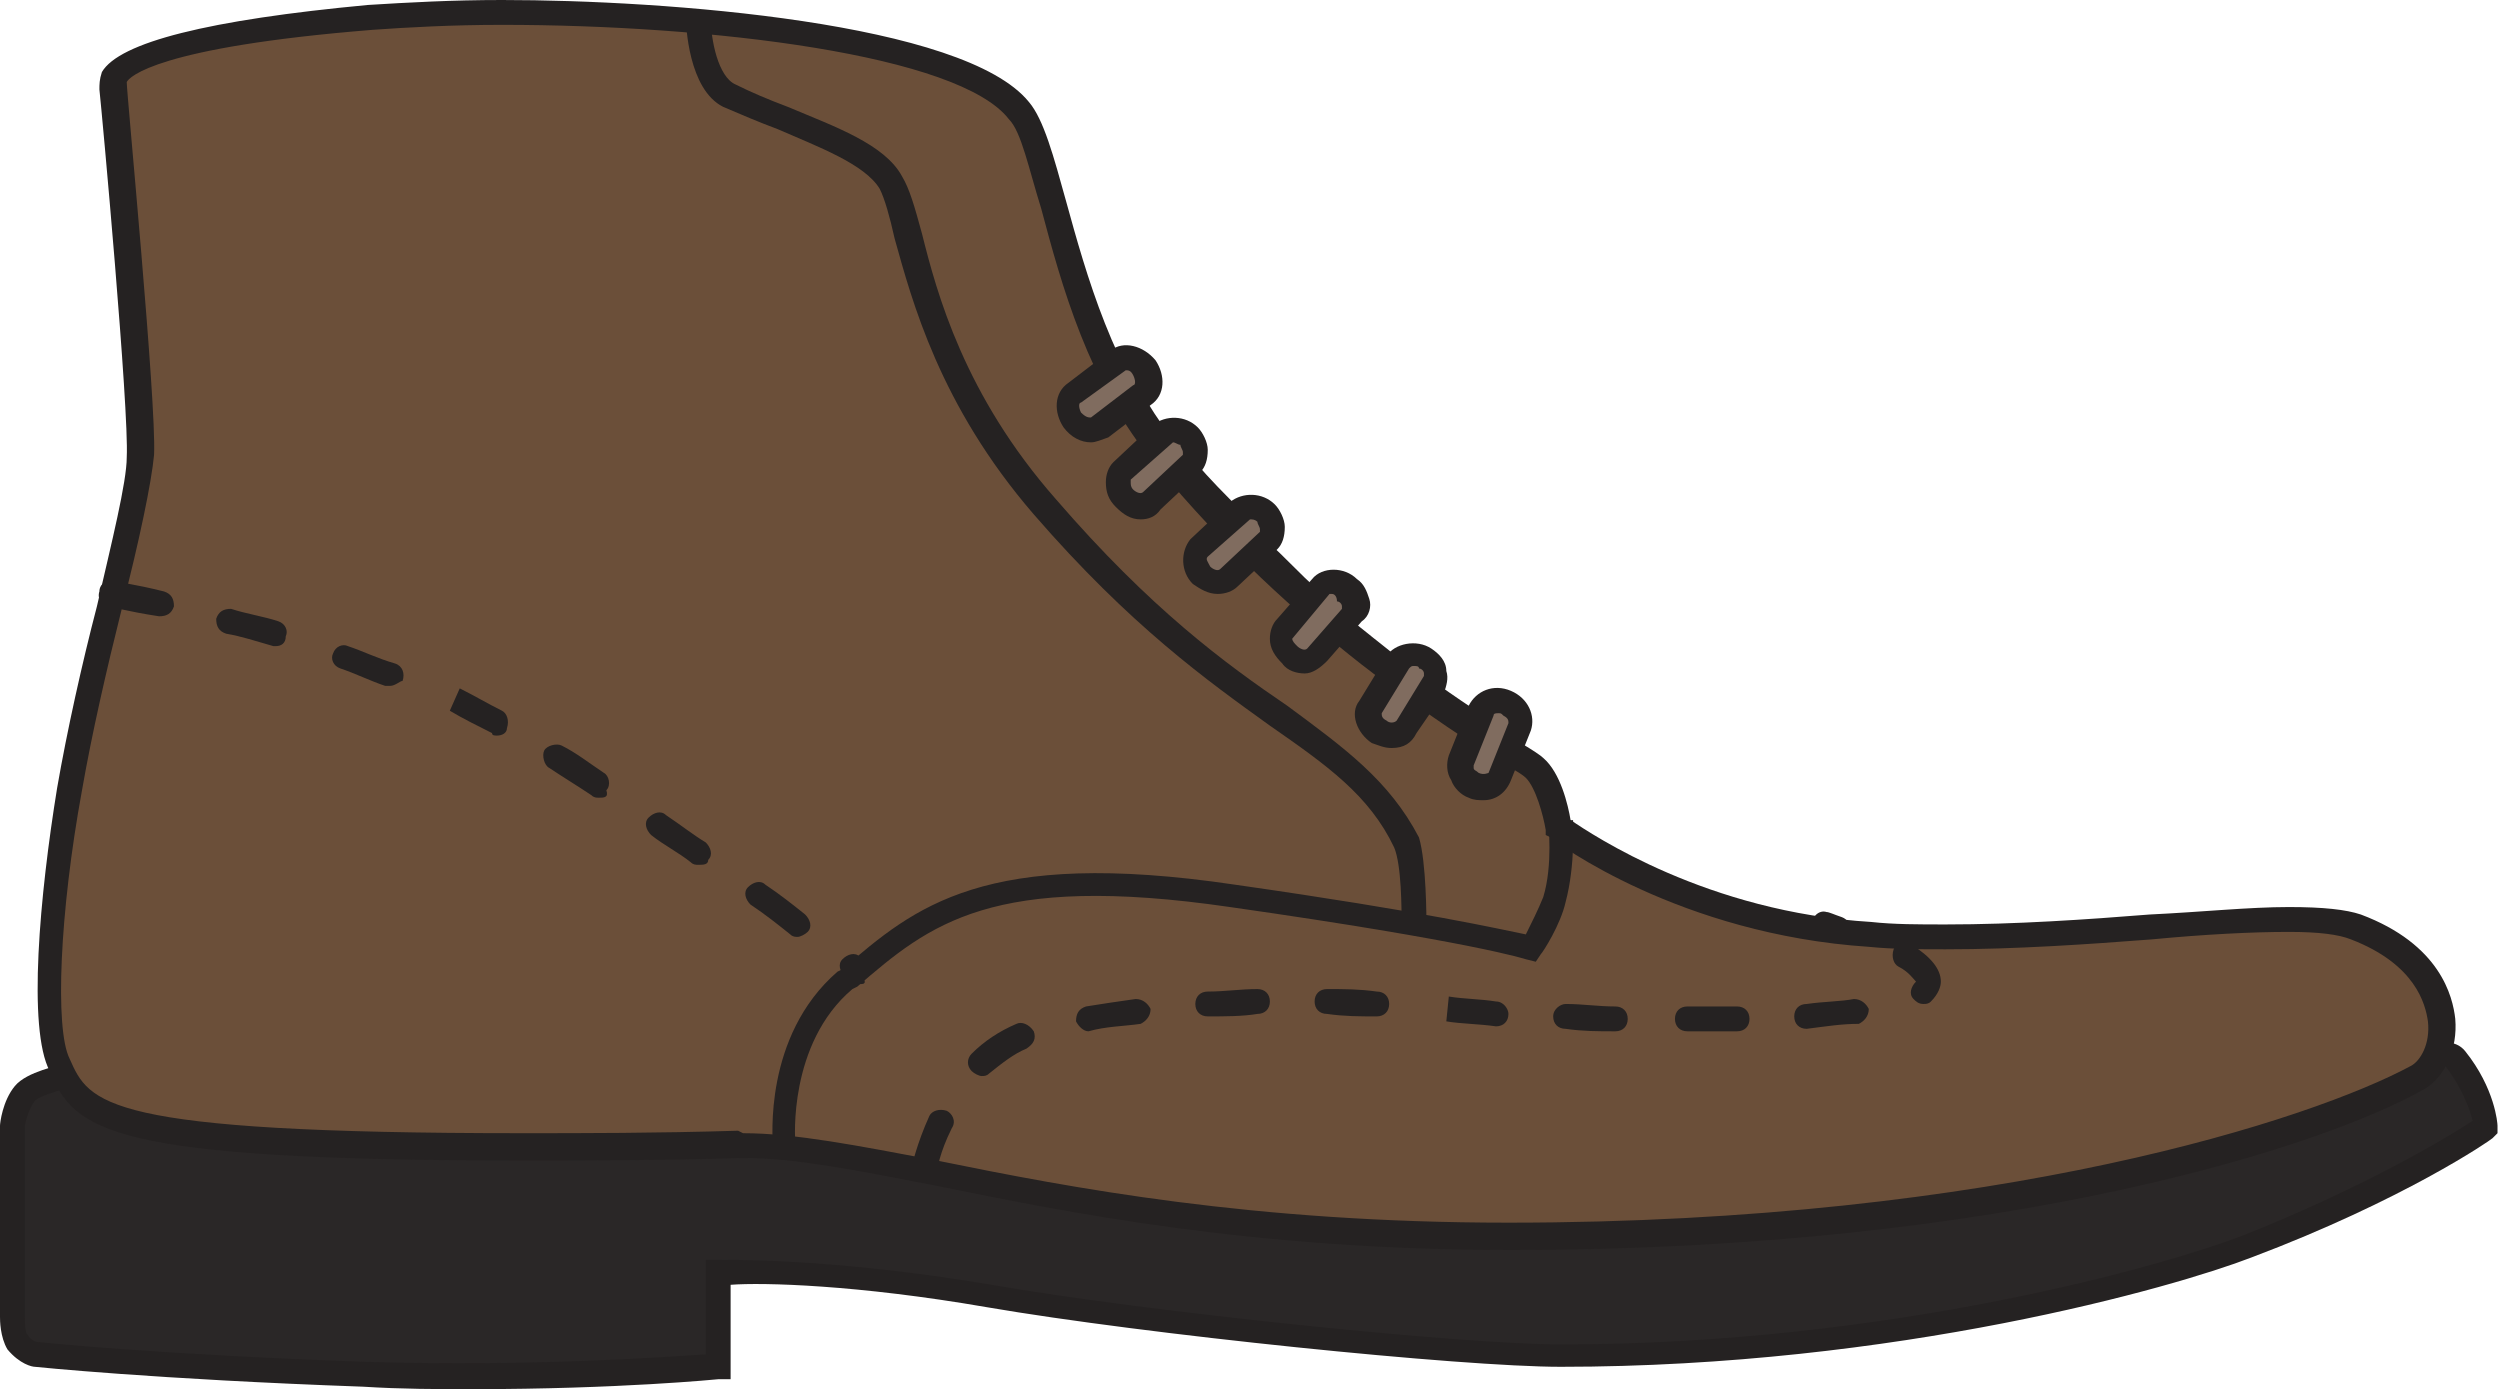 <?xml version="1.0" encoding="utf-8"?>
<!-- Generator: Adobe Illustrator 18.1.0, SVG Export Plug-In . SVG Version: 6.00 Build 0)  -->
<!DOCTYPE svg PUBLIC "-//W3C//DTD SVG 1.1//EN" "http://www.w3.org/Graphics/SVG/1.1/DTD/svg11.dtd">
<svg version="1.1" xmlns="http://www.w3.org/2000/svg" xmlns:xlink="http://www.w3.org/1999/xlink" x="0px" y="0px"
	 viewBox="0 0 100.6 55.9" enable-background="new 0 0 100.6 55.9" xml:space="preserve">
<g id="Слой_6" display="none">
	<rect id="XMLID_2_" x="-320.3" y="-127.8" display="inline" fill="#4891C2" width="1220.5" height="801.9"/>
</g>
<g id="Слой_5">
	<g>
		<g id="XMLID_41_">
			<path fill="#2A2727" d="M2.6,43.3c0,0-1.2,0.2-1.6,0.7c-0.4,0.5-0.5,1.3-0.5,1.3V53c0,0,0,0.6,0.2,1c0.3,0.5,0.7,0.5,0.7,0.5
				s4.7,0.5,13.3,0.8C23,55.6,28.9,55,28.9,55v-3.8c0,0,4.3-0.2,10.9,0.9s19.1,2.4,23,2.4c13.3,0,24.4-3.2,27.7-4.4
				c6.1-2.4,9.6-4.8,9.6-4.8s-0.1-1.3-1.2-2.7c-0.3-0.4-0.9,0-0.9,0"/>
			<path fill="#252222" d="M19,55.9c-1.4,0-2.8,0-4.4-0.1C6.2,55.5,1.4,55,1.4,55c-0.1,0-0.6-0.1-1.1-0.7C0,53.8,0,53.1,0,53v-7.7
				c0-0.1,0.1-1,0.6-1.6c0.5-0.6,1.8-0.8,1.9-0.9l0.2,1c-0.4,0.1-1.1,0.3-1.3,0.5c-0.3,0.4-0.4,1-0.4,1L1,53c0,0.2,0,0.6,0.1,0.7
				C1.3,54,1.5,54,1.5,54l0,0c0,0,4.7,0.5,13.2,0.8c6.8,0.2,12.1-0.2,13.7-0.3v-3.8l0.5,0c0.2,0,4.5-0.1,11,1
				c6.3,1.1,19,2.4,22.9,2.4c13.3,0,24.4-3.2,27.5-4.4c5-2,8.3-4,9.2-4.6c-0.1-0.4-0.4-1.3-1.1-2.2c0,0-0.2,0.1-0.3,0.1l-0.5-0.8
				c0.5-0.3,1.2-0.4,1.6,0.1c1.2,1.5,1.3,2.9,1.3,3l0,0.3l-0.2,0.2c-0.1,0.1-3.6,2.5-9.7,4.8C87.5,51.8,76.3,55,62.8,55
				c-4,0-16.7-1.3-23.1-2.4c-5.2-0.9-9-1-10.3-0.9v3.8l-0.5,0C28.9,55.5,24.9,55.9,19,55.9z"/>
		</g>
		<g id="XMLID_20_">
			<path fill="#6B4F39" d="M2.3,42.9C1.7,41.4,2,36.5,2.8,31.8C3.6,27,5.5,20.4,5.7,18.3C5.8,16.3,4.6,3.4,4.6,3.4S3.7,1.7,14.9,0.7
				c7.4-0.6,23.2,0.2,26.1,3.7c1.5,1.8,1.8,8.9,5.9,13.9c6.7,8,14.2,12,14.9,12.6c0.7,0.6,1,2.4,1,2.4s5,3.8,12.5,4.3
				c7.5,0.5,17-1.2,19.5-0.2c4.3,1.6,3.9,5.3,2.5,6.1c-4.2,2.4-16.9,6.4-36.5,6.4c-16.6,0-25.5-3.8-31.1-3.7
				C4.6,46.6,3.4,45.4,2.3,42.9z"/>
			<path fill="#252222" d="M60.8,50.3L60.8,50.3c-10.4,0-17.8-1.5-23.2-2.6c-3.1-0.6-5.6-1.1-7.6-1.1l-0.2,0
				c-3.3,0.1-6.2,0.1-8.7,0.1c-16.8,0-18.1-1.2-19.1-3.6C1.1,41.4,1.6,36,2.3,31.7c0.4-2.3,1-5,1.6-7.3c0.6-2.6,1.2-5,1.2-6
				c0.1-1.9-1-13.9-1.1-14.8c0-0.2,0-0.4,0.1-0.7c0.7-1.2,4.3-2.1,10.7-2.7C16.4,0.1,18.2,0,20.2,0c6.6,0,18.6,0.9,21.2,4.1
				c0.6,0.7,1,2.2,1.5,4c0.8,2.9,1.9,6.9,4.4,9.9c5.6,6.7,11.6,10.5,13.9,11.9c0.5,0.3,0.8,0.5,0.9,0.6c0.7,0.6,1,1.9,1.1,2.5
				c0.9,0.6,5.5,3.7,12.1,4.1c0.9,0.1,1.9,0.1,3,0.1c2.8,0,5.7-0.2,8.2-0.4c2.1-0.1,4-0.3,5.6-0.3c1.4,0,2.3,0.1,2.9,0.3
				c3.2,1.2,3.7,3.3,3.8,4.2c0.1,1.2-0.4,2.3-1.2,2.8C93.6,46.1,80.8,50.3,60.8,50.3z M29.9,45.6c2.1,0,4.6,0.5,7.8,1.1
				c5.4,1.1,12.7,2.5,23,2.5l0,0.5v-0.5c19.8,0,32.4-4.2,36.3-6.3c0.4-0.2,0.8-0.9,0.7-1.8c-0.1-0.7-0.5-2.3-3.1-3.3
				c-0.5-0.2-1.3-0.3-2.5-0.3c-1.5,0-3.4,0.1-5.5,0.3c-2.6,0.2-5.5,0.4-8.3,0.4c-1.1,0-2.1,0-3.1-0.1c-7.6-0.5-12.6-4.2-12.8-4.4
				l-0.2-0.1l0-0.2c-0.1-0.6-0.4-1.7-0.8-2.1c-0.1-0.1-0.4-0.3-0.8-0.5c-2.3-1.5-8.5-5.3-14.1-12.1c-2.7-3.2-3.8-7.3-4.6-10.3
				c-0.5-1.6-0.8-3.1-1.3-3.6C38.6,2.2,28.6,1,20.2,1c-2,0-3.8,0.1-5.2,0.2C6.3,1.9,5.2,3.1,5.1,3.3l0,0c0,0.5,1.2,12.9,1.1,15
				c-0.1,1.1-0.6,3.5-1.3,6.2c-0.6,2.4-1.2,5-1.6,7.3c-0.9,4.9-1.1,9.6-0.5,10.8c0.8,1.8,1.3,3,18.2,3c2.5,0,5.4,0,8.7-0.1
				L29.9,45.6z"/>
		</g>
		<g id="XMLID_18_">
			<g id="XMLID_48_">
				<path fill="#6B4F39" d="M57.5,27.9c0.7,0.5,1.4,0.9,1.9,1.3"/>
				<path fill="#252222" d="M59.1,29.6c-0.6-0.4-1.2-0.8-1.9-1.3l0.6-0.8c0.7,0.5,1.3,0.9,1.9,1.3L59.1,29.6z"/>
			</g>
			<g id="XMLID_47_">
				<path fill="#6B4F39" d="M54,25.2c0.7,0.6,1.5,1.2,2.2,1.7"/>
				<path fill="#252222" d="M55.8,27.3c-0.7-0.5-1.4-1.1-2.2-1.7l0.6-0.8c0.7,0.6,1.5,1.2,2.1,1.7L55.8,27.3z"/>
			</g>
			<g id="XMLID_46_">
				<path fill="#6B4F39" d="M50.6,22.1c0.7,0.7,1.4,1.3,2.1,1.9"/>
				<path fill="#252222" d="M52.4,24.4c-0.7-0.6-1.4-1.3-2.1-1.9l0.7-0.7c0.7,0.6,1.3,1.3,2,1.9L52.4,24.4z"/>
			</g>
			<g id="XMLID_45_">
				<path fill="#6B4F39" d="M47.7,19c0.6,0.7,1.2,1.3,1.8,2"/>
				<path fill="#252222" d="M49.1,21.3c-0.6-0.6-1.2-1.3-1.8-2l0.8-0.7c0.6,0.7,1.2,1.3,1.8,1.9L49.1,21.3z"/>
			</g>
			<g id="XMLID_44_">
				<path fill="#6B4F39" d="M45.6,16.2c0.3,0.5,0.6,1,1,1.5"/>
				<path fill="#252222" d="M46.2,18c-0.4-0.5-0.7-1-1.1-1.6l0.9-0.5c0.3,0.5,0.6,1,1,1.5L46.2,18z"/>
			</g>
			<g id="XMLID_42_">
				<path fill="#252222" d="M31.1,46.1c0-0.2-0.4-4.4,2.6-7l0.2-0.1c2.9-2.5,5.7-4.9,15.8-3.4c7.7,1.1,10.7,1.8,11.7,2
					c0.2-0.4,0.5-1,0.7-1.5c0.4-1.3,0.2-3,0.2-3l1-0.1c0,0.1,0.1,1.8-0.3,3.3c-0.2,0.9-0.9,2-1,2.1l-0.2,0.3l-0.4-0.1
					c0,0-2.1-0.7-11.9-2.1c-9.6-1.4-12.1,0.7-15,3.2l-0.2,0.1c-2.6,2.2-2.3,6.1-2.3,6.1L31.1,46.1z"/>
			</g>
			<g id="XMLID_40_">
				<path fill="#806C5F" d="M56.6,29.3c-0.2,0.3-0.7,0.4-1.1,0.1l0,0c-0.4-0.2-0.5-0.7-0.3-1l1.1-1.8c0.2-0.3,0.7-0.4,1.1-0.1l0,0
					c0.4,0.2,0.6,0.7,0.3,1L56.6,29.3z"/>
				<path fill="#252222" d="M56,30.1c-0.3,0-0.5-0.1-0.8-0.2c-0.6-0.4-0.9-1.2-0.5-1.7l1.1-1.8c0.3-0.5,1.2-0.7,1.8-0.3
					c0.3,0.2,0.6,0.5,0.6,0.9c0.1,0.3,0,0.6-0.1,0.9L57,29.5C56.8,29.9,56.5,30.1,56,30.1z M56.9,26.8c-0.1,0-0.1,0-0.2,0.1
					l-1.1,1.8c0,0.1,0,0.2,0.2,0.3c0.1,0.1,0.3,0.1,0.4,0l1.1-1.8c0,0,0-0.1,0-0.1c0-0.1-0.1-0.2-0.2-0.2
					C57.1,26.8,57,26.8,56.9,26.8z"/>
			</g>
			<g id="XMLID_39_">
				<path fill="#806C5F" d="M60.4,31.3c-0.2,0.4-0.6,0.5-1,0.3l0,0c-0.4-0.2-0.7-0.6-0.5-1l0.8-2c0.2-0.4,0.6-0.5,1-0.3l0,0
					c0.4,0.2,0.7,0.6,0.5,1L60.4,31.3z"/>
				<path fill="#252222" d="M59.7,32.2c-0.2,0-0.4,0-0.6-0.1c-0.3-0.1-0.6-0.4-0.7-0.7c-0.2-0.3-0.2-0.7-0.1-1l0.8-2
					c0.3-0.6,1-0.9,1.7-0.6c0.7,0.3,1,1,0.8,1.6l-0.8,2C60.6,31.9,60.2,32.2,59.7,32.2z M60.3,28.7c-0.1,0-0.2,0-0.2,0.1l-0.8,2
					c0,0,0,0.1,0,0.1c0,0.1,0.1,0.1,0.2,0.2c0.2,0.1,0.4,0,0.4,0l0.8-2c0-0.1,0-0.2-0.2-0.3C60.4,28.7,60.4,28.7,60.3,28.7z"/>
			</g>
			<g id="XMLID_38_">
				<path fill="#806C5F" d="M53,26.4c-0.3,0.3-0.7,0.3-1.1,0l0,0c-0.4-0.3-0.4-0.8-0.2-1.1l1.4-1.6c0.3-0.3,0.7-0.3,1.1,0l0,0
					c0.4,0.3,0.4,0.8,0.2,1.1L53,26.4z"/>
				<path fill="#252222" d="M52.5,27.1c-0.3,0-0.7-0.1-0.9-0.4c-0.3-0.3-0.5-0.6-0.5-1c0-0.3,0.1-0.6,0.3-0.8l1.4-1.6
					c0.4-0.5,1.3-0.5,1.8,0c0.3,0.2,0.4,0.5,0.5,0.8c0.1,0.3,0,0.7-0.3,0.9l-1.4,1.6C53.1,26.9,52.8,27.1,52.5,27.1z M53.6,23.9
					c0,0-0.1,0-0.1,0L52,25.7c0,0.1,0.1,0.2,0.2,0.3c0.1,0.1,0.3,0.2,0.4,0.1l1.4-1.6c0,0,0-0.1,0-0.1c0-0.1-0.1-0.2-0.2-0.2
					C53.8,24,53.7,23.9,53.6,23.9z"/>
			</g>
			<g id="XMLID_37_">
				<path fill="#806C5F" d="M49.5,23.2c-0.3,0.3-0.8,0.2-1.1-0.1l0,0c-0.3-0.3-0.4-0.8-0.1-1.1l1.6-1.5c0.3-0.3,0.8-0.2,1.1,0.1l0,0
					c0.3,0.3,0.4,0.8,0.1,1.1L49.5,23.2z"/>
				<path fill="#252222" d="M49,23.9c-0.4,0-0.7-0.2-1-0.4c-0.5-0.5-0.5-1.3-0.1-1.8l1.6-1.5c0.5-0.4,1.3-0.4,1.8,0.1
					c0.2,0.2,0.4,0.6,0.4,0.9c0,0.4-0.1,0.7-0.3,0.9l-1.6,1.5C49.6,23.8,49.3,23.9,49,23.9z M50.3,20.9l-1.7,1.5
					c-0.1,0.1,0,0.2,0.1,0.4c0.1,0.1,0.3,0.2,0.4,0.1l1.6-1.5c0,0,0-0.1,0-0.1c0-0.1-0.1-0.2-0.1-0.3C50.5,20.9,50.4,20.9,50.3,20.9
					z"/>
			</g>
			<g id="XMLID_36_">
				<path fill="#806C5F" d="M46.4,20.2c-0.3,0.3-0.8,0.2-1.1-0.1l0,0c-0.3-0.3-0.4-0.8-0.1-1.1l1.6-1.5c0.3-0.3,0.8-0.2,1.1,0.1l0,0
					c0.3,0.3,0.4,0.8,0.1,1.1L46.4,20.2z"/>
				<path fill="#252222" d="M45.9,20.9c-0.4,0-0.7-0.2-1-0.5c-0.3-0.3-0.4-0.6-0.4-1c0-0.3,0.1-0.6,0.3-0.8l1.6-1.5
					c0.5-0.4,1.3-0.4,1.8,0.1c0.2,0.2,0.4,0.6,0.4,0.9c0,0.4-0.1,0.7-0.3,0.9l-1.6,1.5C46.5,20.8,46.2,20.9,45.9,20.9z M47.2,17.8
					l-1.7,1.5c0,0,0,0.1,0,0.1c0,0.1,0,0.2,0.1,0.3c0.1,0.1,0.3,0.2,0.4,0.1l1.6-1.5c0,0,0-0.1,0-0.1c0-0.1-0.1-0.2-0.1-0.3
					C47.4,17.9,47.3,17.8,47.2,17.8z"/>
			</g>
			<g id="XMLID_35_">
				<path fill="#806C5F" d="M44.2,17.2c-0.3,0.2-0.8,0.1-1.1-0.3l0,0c-0.3-0.4-0.3-0.9,0.1-1.1l1.7-1.3c0.3-0.2,0.8-0.1,1.1,0.3l0,0
					c0.3,0.4,0.3,0.9-0.1,1.1L44.2,17.2z"/>
				<path fill="#252222" d="M43.9,17.8c-0.4,0-0.8-0.2-1.1-0.6c-0.4-0.6-0.4-1.4,0.2-1.8l1.7-1.3c0.5-0.4,1.3-0.2,1.8,0.4
					c0.4,0.6,0.4,1.4-0.2,1.8l-1.7,1.3C44.3,17.7,44.1,17.8,43.9,17.8z M45.3,14.9l-1.8,1.3c-0.1,0-0.1,0.2,0,0.4
					c0.2,0.2,0.3,0.2,0.4,0.2l1.7-1.3c0.1,0,0.1-0.2,0-0.4C45.5,14.9,45.4,14.9,45.3,14.9z"/>
			</g>
			<g id="XMLID_34_">
				<path fill="#252222" d="M57.4,37.2l-1,0c0-0.6,0-2.4-0.3-3.1c-1-2.1-2.7-3.3-5-4.9c-2.5-1.8-5.6-4-9.5-8.5
					c-3.8-4.4-4.9-8.6-5.6-11.1c-0.2-0.9-0.4-1.6-0.6-2c-0.6-1-2.5-1.7-4.1-2.4c-0.8-0.3-1.5-0.6-2.2-0.9c-1.4-0.7-1.5-3.3-1.5-3.6
					l1,0c0,0.9,0.3,2.4,1,2.7c0.6,0.3,1.3,0.6,2.1,0.9c1.9,0.8,3.9,1.5,4.6,2.8c0.3,0.5,0.5,1.2,0.8,2.3c0.6,2.4,1.7,6.5,5.4,10.7
					c3.8,4.4,6.8,6.6,9.3,8.3c2.3,1.7,4.1,3,5.3,5.3C57.4,34.7,57.4,37,57.4,37.2z"/>
			</g>
			<g id="XMLID_33_">
				<path fill="#252222" d="M37.2,47.5c0,0-0.1,0-0.1,0c-0.3-0.1-0.4-0.3-0.4-0.6c0,0,0.2-0.9,0.7-2c0.1-0.2,0.4-0.3,0.7-0.2
					c0.2,0.1,0.4,0.4,0.2,0.7c-0.5,1-0.6,1.7-0.6,1.8C37.6,47.3,37.4,47.5,37.2,47.5z M39.5,43.3c-0.1,0-0.3-0.1-0.4-0.2
					c-0.2-0.2-0.2-0.5,0-0.7c0.5-0.5,1.1-0.9,1.8-1.2c0.2-0.1,0.5,0,0.7,0.3c0.1,0.3,0,0.5-0.3,0.7c-0.5,0.2-1,0.6-1.5,1
					C39.7,43.3,39.6,43.3,39.5,43.3z M67.9,41.5c-0.3,0-0.5-0.2-0.5-0.5c0-0.3,0.2-0.5,0.5-0.5c0.7,0,1.3,0,2,0
					c0.3,0,0.5,0.2,0.5,0.5c0,0.3-0.2,0.5-0.5,0.5C69.2,41.5,68.6,41.5,67.9,41.5C67.9,41.5,67.9,41.5,67.9,41.5z M65,41.5
					C65,41.5,65,41.5,65,41.5c-0.7,0-1.3,0-2-0.1c-0.3,0-0.5-0.2-0.5-0.5c0-0.3,0.3-0.5,0.5-0.5c0.7,0,1.3,0.1,2,0.1
					c0.3,0,0.5,0.2,0.5,0.5C65.5,41.3,65.3,41.5,65,41.5z M43.8,41.5c-0.2,0-0.4-0.2-0.5-0.4c0-0.3,0.1-0.5,0.4-0.6
					c0.6-0.1,1.3-0.2,2-0.3c0.3,0,0.5,0.2,0.6,0.4c0,0.3-0.2,0.5-0.4,0.6C45.2,41.3,44.5,41.3,43.8,41.5
					C43.9,41.5,43.9,41.5,43.8,41.5z M72.7,41.4c-0.3,0-0.5-0.2-0.5-0.5c0-0.3,0.2-0.5,0.5-0.5c0.7-0.1,1.4-0.1,1.9-0.2
					c0.3,0,0.5,0.2,0.6,0.4c0,0.3-0.2,0.5-0.4,0.6C74.1,41.2,73.5,41.3,72.7,41.4C72.7,41.4,72.7,41.4,72.7,41.4z M60.2,41.3
					C60.2,41.3,60.2,41.3,60.2,41.3c-0.7-0.1-1.4-0.1-2-0.2l0.1-1c0,0,0,0,0,0c0.6,0.1,1.3,0.1,1.9,0.2c0.3,0,0.5,0.3,0.5,0.5
					C60.7,41.1,60.5,41.3,60.2,41.3z M48.6,40.9c-0.3,0-0.5-0.2-0.5-0.5c0-0.3,0.2-0.5,0.5-0.5c0.7,0,1.3-0.1,2-0.1
					c0.3,0,0.5,0.2,0.5,0.5c0,0.3-0.2,0.5-0.5,0.5C50,40.9,49.3,40.9,48.6,40.9C48.7,40.9,48.6,40.9,48.6,40.9z M55.4,40.9
					C55.4,40.9,55.4,40.9,55.4,40.9c-0.7,0-1.3,0-2-0.1c-0.3,0-0.5-0.2-0.5-0.5s0.2-0.5,0.5-0.5c0.7,0,1.3,0,2,0.1
					c0.3,0,0.5,0.2,0.5,0.5C55.9,40.7,55.7,40.9,55.4,40.9z M77.4,40.4c-0.2,0-0.3-0.1-0.4-0.2c-0.2-0.2-0.1-0.5,0.1-0.7
					c-0.1-0.1-0.3-0.4-0.7-0.6c-0.2-0.1-0.3-0.4-0.2-0.7s0.5-0.3,0.7-0.2c0.8,0.5,1.2,1,1.2,1.5c0,0.2-0.1,0.5-0.4,0.8
					C77.6,40.4,77.5,40.4,77.4,40.4z M74,37.9c0,0-0.1,0-0.1,0c-0.3-0.1-0.5-0.2-0.6-0.2c-0.2-0.1-0.4-0.3-0.4-0.5
					c0-0.3,0.3-0.6,0.6-0.5c0.1,0,0.3,0.1,0.6,0.2c0.3,0.1,0.4,0.4,0.3,0.6C74.4,37.7,74.2,37.9,74,37.9z"/>
			</g>
			<g id="XMLID_32_">
				<path fill="#252222" d="M34.6,39.6c-0.2,0-0.3-0.1-0.4-0.1L34,39.3c-0.2-0.2-0.3-0.5-0.1-0.7c0.2-0.2,0.5-0.3,0.7-0.1l0.2,0.1
					l-0.2,0.4l0.2,0.5C34.8,39.6,34.7,39.6,34.6,39.6z M32.1,37.7c-0.1,0-0.2,0-0.3-0.1c-0.5-0.4-1-0.8-1.6-1.2
					c-0.2-0.2-0.3-0.5-0.1-0.7s0.5-0.3,0.7-0.1c0.6,0.4,1.1,0.8,1.6,1.2c0.2,0.2,0.3,0.5,0.1,0.7C32.4,37.6,32.2,37.7,32.1,37.7z
					 M28.1,34.8c-0.1,0-0.2,0-0.3-0.1c-0.5-0.4-1.1-0.7-1.6-1.1c-0.2-0.2-0.3-0.5-0.1-0.7c0.2-0.2,0.5-0.3,0.7-0.1
					c0.6,0.4,1.1,0.8,1.6,1.1c0.2,0.2,0.3,0.5,0.1,0.7C28.5,34.8,28.3,34.8,28.1,34.8z M24.1,32.1c-0.1,0-0.2,0-0.3-0.1
					c-0.6-0.4-1.1-0.7-1.7-1.1c-0.2-0.1-0.3-0.5-0.2-0.7c0.1-0.2,0.5-0.3,0.7-0.2c0.6,0.3,1.1,0.7,1.7,1.1c0.2,0.1,0.3,0.5,0.1,0.7
					C24.5,32.1,24.3,32.1,24.1,32.1z M20,29.6c-0.1,0-0.2,0-0.2-0.1c-0.6-0.3-1.2-0.6-1.7-0.9l0.4-0.9l0,0c0.6,0.3,1.1,0.6,1.7,0.9
					c0.2,0.1,0.3,0.4,0.2,0.7C20.4,29.5,20.2,29.6,20,29.6z M15.7,27.6c-0.1,0-0.1,0-0.2,0c-0.6-0.2-1.2-0.5-1.8-0.7
					c-0.3-0.1-0.4-0.4-0.3-0.6c0.1-0.3,0.4-0.4,0.6-0.3c0.6,0.2,1.2,0.5,1.9,0.7c0.3,0.1,0.4,0.4,0.3,0.7
					C16.1,27.4,15.9,27.6,15.7,27.6z M11.1,26c0,0-0.1,0-0.1,0c-0.7-0.2-1.3-0.4-1.9-0.5c-0.3-0.1-0.4-0.3-0.4-0.6
					c0.1-0.3,0.3-0.4,0.6-0.4c0.6,0.2,1.3,0.3,1.9,0.5c0.3,0.1,0.4,0.4,0.3,0.6C11.5,25.9,11.3,26,11.1,26z M6.4,24.8
					C6.4,24.8,6.4,24.8,6.4,24.8c-1.3-0.2-2-0.4-2-0.4c-0.3,0-0.5-0.3-0.4-0.6c0-0.3,0.3-0.5,0.6-0.4c0,0,0.8,0.1,2,0.4
					c0.3,0.1,0.4,0.3,0.4,0.6C6.9,24.7,6.7,24.8,6.4,24.8z"/>
			</g>
		</g>
		<g id="XMLID_12_">
			<path fill="#6B4F39" stroke="#252222" stroke-miterlimit="10" d="M60.9,30.1"/>
		</g>
	</g>
</g>
<g id="Слой_4">
</g>
<g id="Слой_2">
</g>
<g id="Слой_7" display="none">
</g>
<g id="Слой_8">
</g>
</svg>
